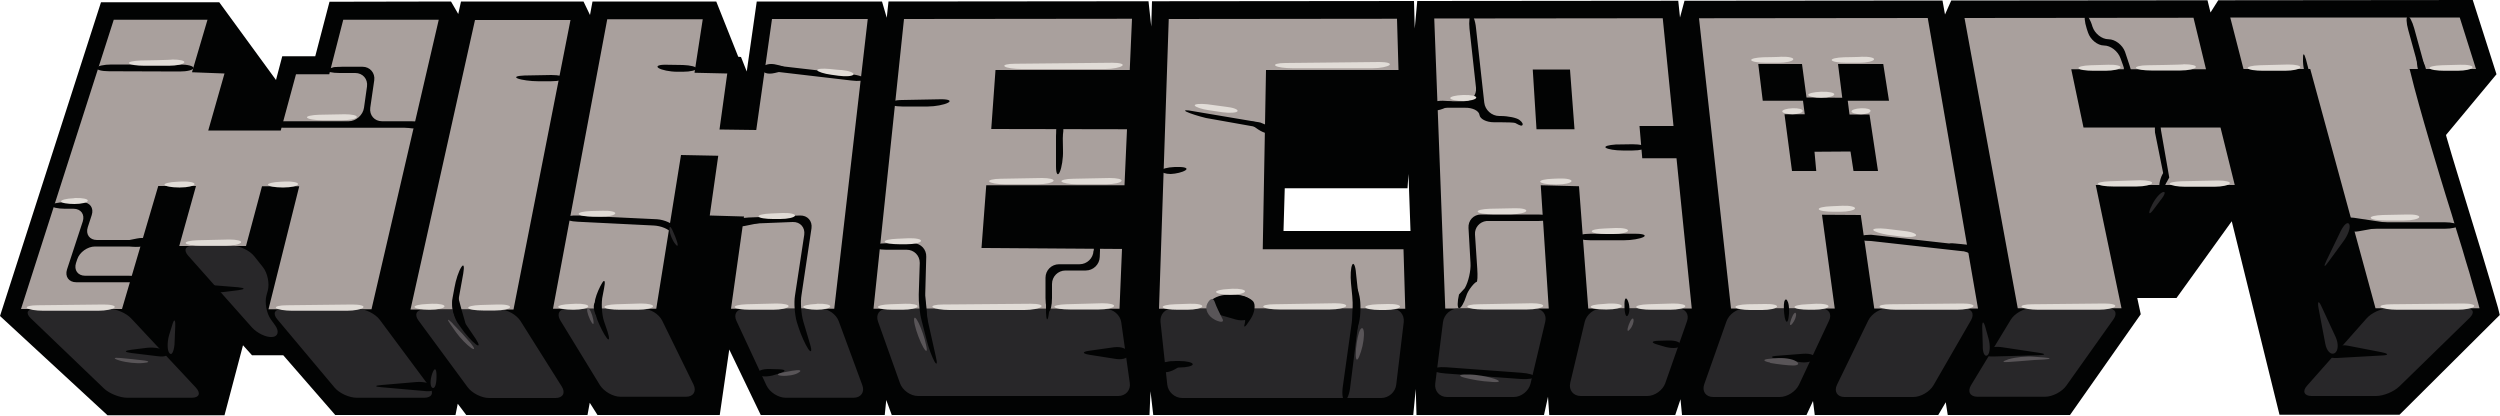<svg version="1.1" id="Camada_1" xmlns="http://www.w3.org/2000/svg" x="0" y="0" viewBox="0 0 1000 166.2" style="enable-background:new 0 0 1000 166.2" xml:space="preserve"><style>.st0{fill:#020303}.st2{fill:#282729}</style><path class="st0" d="m999.2 123.1-3.1-10.6-2.9-9.7s-9.1-29.7-10.3-33.6c-1.5-4.8-2.9-9.6-4.3-14.4l-.2-.8 20.2-24.3L989.1 0 887.3.1 884.2 5 883 .1 780.5.2 778 5.8l-1-5.6-103.2.1L672 7l-.7-6.7-104.4.1-1 11-.3-11-104.8.1-.3 10.1L459.4.5l-104 .1-.7 6.5-1.9-6.5h-50.1l-4 28-2.3-5.8-1.1-.1L286.5.6H237L236 6 233.4.6h-49l-1.1 5-2.9-5-48.6.1-5.7 21.8h-13.2l-2.5 9.5L87.7.9H40.4L0 126.4l43 39.7h46.8l7.4-28 3.6 4h12.5l20.8 23.9h48.1l.9-4.5 3.4 4.5H235l.9-4.9 3.1 4.9h48.9l3.8-26.2 12.6 26.2h49.6l.6-6 2.2 6h103.1l.4-9.5 1.1 9.5h104l1-10.4.3 10.4h51l1.6-7.3.5 7.3h50.4l2.1-6.3.6 6.3h49.8l2.6-5.6.7 5.6h49.4l3-5.1.8 5.1H828l28.3-40.3-1.4-6.5h15.7l22.1-30.7 19.1 77.4h48l40.1-39.9-.7-2.9zM513.4 92.4l.5-17.1H563l.4-5.7.8 22.8h-50.8z"/><path d="m89.8 29.4-6.5 22.8h29l6.1-22.5h13.3l5.6-21.8h38.2l-26.9 115.8h-41.2l12.3-49.2h-14.9l-6.4 23.9H71.7l6.7-24H63.3l-14.5 49.2H8.4L45.5 7.9H83l-6.2 21 13 .5zM228.2 8l-22.8 115.8h-41.2L190 8h38.2zm55.7 78.2 3.4-23.9-14.9-.3-9.9 61.5h-41.3L242.9 7.7h38.2l-3.3 21.4 13.1.3-3.1 22.4 14.7.2 6.3-44.4h38.3l-13.4 115.9h-41.3l5.2-36.9-13.7-.4zm164.9 13.4-1 23.9h-98.4L361.6 7.6l91.2-.1-.9 20.5h-53.7l-1.7 23.6 54.3.1-1 22.4h-55.3l-1.9 25.1 56.2.4zM983.9 7l6.5 20.6h-26.6l.2.6c1.1 4.5 2.3 9.1 3.6 13.7 1.3 4.7 2.7 9.5 4.1 14.3 1.4 4.8 2.9 9.8 4.4 14.7 1.5 4.9 3 9.9 4.6 14.9.9 3 1.8 6.1 2.8 9.2 1 3.1 1.9 6.2 2.8 9.3 1 3.1 1.9 6.3 2.8 9.5.9 3.2 1.9 6.3 2.7 9.5h-41.6l-26.1-95.7h-26.7L892.1 7h91.8zm-95.7 44 5.7 23h-55.6l10.3 49.3h-41.5L785.8 7.2l91.6-.1 5 20.6h-53.9l4.9 23.3h54.8zM728.8 85.9l5.1 37.5h-41.5L679.6 7.3l91.5-.1 20.1 116.2h-41.5L744.3 86l-15.5-.1zm26.8-45.6-2.3-14.7h-18.1l1.7 13.5-14.3-.1-1.8-13.4h-17.5l1.8 14.7h16.1l.7 5.4h-8.1l3 22.7h9.7l-.7-7.7 14.4-.1 1.2 7.8h9.8l-3.4-22.6h-8l-.7-5.5h16.5m-98.7 23h13.7l6.1 60.1h-41.4l-3.7-48.9-15.3-.4 3.2 49.3h-41.4l-4.4-116 91.4-.1 4.3 43.1h-13.6l1.1 12.9zm-27.1-11.6L628 27.8h-14.9l1.5 23.9h15.2M506.4 28h53l-.6-20.5-91.3.1-3.9 115.9h98.5l-.7-23.8h-56.3l1.3-71.7z" style="fill:#a9a09d"/><path class="st2" d="M13.8 123.6c-3 0-3.6 1.7-1.5 3.7l29.3 28.1c2.1 2 6.3 3.7 9.3 3.7h25.8c3 0 3.7-1.8 1.7-4l-25.9-27.7c-2-2.2-6.1-3.9-9.1-3.9l-29.6.1zm99 0c-3 0-3.8 1.9-1.9 4.1l22.9 27.3c1.9 2.3 5.9 4.1 8.9 4.1h27c3 0 4-1.9 2.2-4.3l-20-26.9c-1.8-2.4-5.7-4.3-8.6-4.3h-30.5z"/><path class="st2" d="M77.1 98.3c-3 0-3.8 1.8-1.8 4l25.5 28.7c2 2.2 5.6 4 8 3.8 2.4-.1 3-2.2 1.3-4.6l-1.8-2.5c-1.7-2.4-2.5-6.8-1.7-9.6l.5-1.8c.8-2.9-.1-7.1-1.9-9.4l-3.5-4.4c-1.8-2.3-5.8-4.2-8.8-4.2H77.1zm92.5 25.5c-3 0-4 2-2.2 4.4l19.6 26.6c1.7 2.4 5.6 4.4 8.6 4.4h26.6c3 0 4.1-2.1 2.5-4.6l-16.5-26.2c-1.6-2.5-5.3-4.6-8.3-4.6h-30.3zm57.1-.3c-3 0-4.1 2.1-2.6 4.6l15.9 26c1.6 2.5 5.2 4.6 8.2 4.6h26.2c3 0 4.3-2.2 3-4.9l-12.5-25.5c-1.3-2.7-4.8-4.8-7.8-4.8h-30.4zm71 0c-3 0-4.4 2.2-3.1 4.9l12 25.8c1.3 2.7 4.7 4.9 7.7 4.9h27.1c3 0 4.6-2.3 3.5-5.1l-9.4-25.5c-1-2.8-4.3-5.1-7.3-5.1l-30.5.1zm57.1 0c-3 0-4.6 2.3-3.6 5.1l8.8 24.7c1 2.8 4.2 5.1 7.2 5.1h80.1c3 0 5.1-2.4 4.6-5.3l-3.4-24.2c-.4-2.9-3.2-5.3-6.2-5.3l-87.5-.1zm114.2-.1c-3 0-5.1 2.4-4.8 5.4l2.7 25c.3 3 3 5.4 6 5.4h79.6c3 0 5.7-2.4 6-5.4l3-25c.3-3-1.8-5.4-4.8-5.4H469zm114.3 0c-3 0-5.7 2.4-6.1 5.4l-3.1 24.6c-.4 3 1.7 5.4 4.7 5.4h26.7c3 0 6-2.4 6.7-5.3l5.9-24.8c.7-2.9-1.2-5.3-4.2-5.3h-30.6zm57.3 0c-3 0-6 2.4-6.7 5.3l-5.8 24.4c-.7 2.9 1.2 5.3 4.2 5.3h26.6c3 0 6.2-2.3 7.2-5.1l8.7-24.8c1-2.8-.6-5.1-3.6-5.1h-30.6zm57.2 0c-3 0-6.2 2.3-7.2 5.1l-8.9 25.2c-1 2.8.6 5.1 3.6 5.1h26.6c3 0 6.4-2.2 7.7-4.9l12-25.6c1.3-2.7-.1-4.9-3.1-4.9h-30.7zm57.3-.1c-3 0-6.5 2.2-7.8 4.9l-12.5 25.7c-1.3 2.7.1 4.9 3 4.9h27.5c3 0 6.6-2.1 8.1-4.7l15-26c1.5-2.6.3-4.7-2.7-4.7h-30.6v-.1zm57.4 0c-3 0-6.7 2.1-8.2 4.6l-15.9 26.2c-1.5 2.5-.4 4.6 2.6 4.6h27c3 0 6.8-2 8.5-4.4l18.9-26.6c1.7-2.4.7-4.4-2.3-4.4h-30.6zm143.1 0c-3 0-7 1.8-9 4.1l-23.8 26.9c-2 2.2-1.1 4.1 1.8 4.1h25.8c3 0 7.1-1.7 9.3-3.8l28.2-27.5c2.1-2.1 1.4-3.8-1.5-3.8h-30.8z"/><path class="st0" d="M38.7 27.1c-.3.8 1.9 1.4 4.9 1.4l28.3.1c3 0 5.4-.6 5.5-1.4 0-.8-2.4-1.4-5.3-1.4H44.6c-3 0-5.7.6-5.9 1.3m-2 58.9c.9-2.8-.7-5.1-3.7-5.1h-7c-3 0-5.4.6-5.4 1.3 0 .7 2.4 1.3 5.4 1.3h3.4c3 0 4.6 2.3 3.7 5.1l-6.3 19.2c-.9 2.8.7 5.1 3.7 5.1h21.2c3 0 5.4-.6 5.4-1.3s-2.4-1.3-5.4-1.3H34.1c-3 0-4.6-2.3-3.7-5.1l.5-1.5c.9-2.8 4.1-5.1 7.1-5.1h16.4c3 0 5.4-.6 5.4-1.3 0-.7-2.4-1.3-5.4-1.3H38.8c-3 0-4.6-2.3-3.7-5.1l1.6-4.9zm113-53.9c.4-2.9-1.7-5.4-4.7-5.4h-8.2c-3 0-5.6.6-5.9 1.3-.3.7 2 1.2 4.9 1.2h6.3c3 0 5.1 2.4 4.7 5.4l-1.2 8.5c-.4 2.9-3.2 5.4-6.1 5.4h-26c-3 0-5.4.6-5.4 1.3 0 .7 2.4 1.3 5.4 1.3h51c3 0 5.4-.6 5.4-1.3 0-.7-2.4-1.3-5.4-1.3h-11.7c-3 0-5.1-2.4-4.7-5.4l1.6-11zm35.6 77.3c.5-2.9.2-4.1-.8-2.5-1 1.5-2.2 5.1-2.7 8.1l-.8 4.3c-.5 2.9.4 7.3 2 9.8l1.4 2c1.7 2.5 4.3 5.4 5.9 6.6 1.6 1.2 1.5.1-.1-2.3l-4.6-6.8c-1.7-2.5-2.6-6.9-2-9.8l1.7-9.4zm40.6-78.2c0-.7-2.4-1.2-5.4-1.2l-10.7.2c-3 .1-4.2.6-2.7 1.2s5.2 1.1 8.1 1.1h5.2c3.1 0 5.5-.6 5.5-1.3m15.7 84.3c.6-2.9.3-4-.7-2.4s-2.3 4.5-2.8 6.6c-.5 2.1-.1 5.8.9 8.4 1 2.5 2.6 5.7 3.7 7.1 1.1 1.4 1.2.2.3-2.6l-1.4-4.1c-.9-2.8-1.2-7.5-.5-10.4l.5-2.6zm-10.2-29.3c-3-.1-5.4.3-5.5 1 0 .7 2.4 1.4 5.3 1.5l30.2 1.5c3 .1 6.2 1.5 7.1 2.9.9 1.5 2.2 2.4 2.8 2 .6-.4.1-2.1-1-3.9-1.1-1.8-4.5-3.3-7.5-3.5l-31.4-1.5zm32-59c1.2.8 4.5 1.5 7.5 1.5h2.3c3 0 5.4-.6 5.4-1.3 0-.7-2.4-1.3-5.4-1.4l-6.5-.1c-3-.1-4.5.5-3.3 1.3M299.5 87c-3 .1-5.4.8-5.3 1.5 0 .7 2.5 1.2 5.4 1l17.5-.7c3-.1 5 2.2 4.6 5.1l-3.7 24.3c-.5 2.9-.1 7.7.7 10.5l.8 2.5c.9 2.8 2.6 6.6 3.8 8.4 1.2 1.7 1.6.9.7-2l-2.7-9.1c-.8-2.8-1.2-7.6-.7-10.5l4-26.7c.4-2.9-1.6-5.2-4.6-5.1l-20.5.8zm6-60.4c-.1.7 2.2 1.6 5.1 2.1l29.9 3.5c2.9.4 5.4.1 5.4-.6s-2.4-1.6-5.4-1.9L311 26.3c-2.9-.5-5.4-.4-5.5.3m65 76.1c.1-2.9-2.1-5.3-5-5.4H354.6c-3 0-5.4.6-5.4 1.3 0 .7 2.4 1.3 5.4 1.3h8.1c2.9 0 5.2 2.3 5.2 5.2v.2l-.4 12.5c-.1 3 .4 7.8 1.2 10.6l2 7.8c.7 2.9 2.1 6.6 3.1 8.4 1 1.7 1.2.8.5-2.1l-3.2-14.3c-.7-2.9-1.1-7.7-1-10.7l.4-14.8zm-15-61.4c0 .7 2.4 1.3 5.4 1.3h10.2c3 0 6.6-.7 8.1-1.5s.3-1.4-2.7-1.4l-15.6.3c-2.9 0-5.4.7-5.4 1.3m69.6 13c-.1-3-.7-5.4-1.4-5.4s-1.3 2.4-1.3 5.4v12.3c0 3 .7 4 1.5 2.2.8-1.7 1.4-5.6 1.3-8.6l-.1-5.9zm12.3 46c-.1 3-2.6 5.4-5.6 5.4h-8.2c-3 0-5.4 2.4-5.4 5.4v8.1c0 3 .6 5.4 1.3 5.4.7 0 1.3-2.4 1.3-5.4v-5.6c0-3 2.4-5.4 5.4-5.4h8.1c3 0 5.5-2.4 5.6-5.4l.1-2.6c.1-3-.4-5.4-1.1-5.4-.7 0-1.3 2.4-1.4 5.4l-.1.1zm103.5 5.6c-.6 1.1-.8 4.4-.5 7.4l.5 5.1c.3 3 .2 7.8-.2 10.7l-3.6 25.7c-.4 2.9 0 5.3.8 5.3.9 0 1.9-2.5 2.2-5.4l3.2-25.5c.4-3 .4-7.8.1-10.7l-1-9.2c-.2-3-1-4.5-1.5-3.4m-76 39.8c0 .7 2.4 1.3 5.4 1.3h1.4c3 0 5.4-.6 5.4-1.3 0-.7-2.4-1.3-5.4-1.3h-1.4c-3 0-5.4.6-5.4 1.3m9.7-101c1.4.7 4.9 1.8 7.8 2.5l20.8 3.7c2.7 1.2 5.2 1.6 5.5 1 .3-.6-1.8-1.9-4.6-2.9l-26.7-4.5c-2.9-.6-4.2-.5-2.8.2m-.4 23.4c1.2-.8-.3-1.4-3.3-1.3h-1c-3 .1-5.4.8-5.4 1.5s1.7 1.3 3.8 1.3c2.1-.1 4.7-.7 5.9-1.5M591.8 46c.2 1.6 2.8 2.9 5.7 2.9h2.4c3 0 5.8.1 6.2.3.5.2 2.1 1.3 2.7 1 .6-.4.2-1.3-1-2.2-1.1-.9-4.6-1.6-7.6-1.6h-.5c-3 0-5.7-2.4-6-5.4l-3.3-29.8c-.3-3-1.2-5.3-1.9-5.2-.7.1-1 2.6-.7 5.5l2.6 23.6c.3 3-1.8 5.4-4.8 5.4H577c-3 0-5.4.6-5.4 1.3 0 .7 2.4 1.3 5.4 1.3h8.9c3.1-.1 5.7 1.2 5.9 2.9m-3.6 59.2c.2 3-.8 7.5-2.3 10.1l-2.3 2.5c-.7 2.9-.7 5.4 0 5.5.7.1 2-2 2.9-4.9 0 0 .3-1.2 1.4-2.8 1.1-1.6 2.3-2.8 2.7-2.8.4 0 .5-2.4.3-5.4l-.9-13.6c-.2-2.7 1.8-5.1 4.6-5.4h20.7c3 0 5.4-.6 5.4-1.3 0-.7-2.4-1.3-5.4-1.3h-22.9c-3 0-5.2 2.4-5 5.4l.8 14zm42.5-10.4c0 .7 2.4 1.3 5.4 1.3h13.6c3 0 6.4-.6 7.7-1.3 1.3-.7-.1-1.3-3.1-1.3h-18.2c-3 0-5.4.6-5.4 1.3m11.6-35.7c.8.6 3.8 1.1 6.8 1.1h3.9c3 0 5.4-.6 5.4-1.3 0-.7-2.4-1.2-5.4-1.2l-6.7.1c-2.9.2-4.7.7-4 1.3M573 147.8c-.1.7 2.3 1.4 5.3 1.6l30 2.2c3 .2 5.4-.2 5.5-.9 0-.7-2.3-1.4-5.3-1.6l-30-2.2c-2.9-.2-5.4.2-5.5.9m175.4-53.9c-3 0-5.4.6-5.4 1.3 0 .7 2.4 1.2 5.4 1.2l36.7 4.1c3 .3 5.6 0 5.8-.7.2-.6-2-1.4-4.9-1.7l-37.6-4.2zm114.5-46.7c-.6.2-1.1 2.8-.9 5.8l3.4 16.9c-1.3 2.7-1.8 5.1-1.2 5.4.6.3 2.2-1.6 3.5-4.3l-3.3-18.9c-.2-2.9-.8-5.1-1.5-4.9m-19.5-31.5c-2.7 0-5.5-2.3-6.4-5-.8-2.8-2.1-4.9-2.7-4.7-.7.2-.5 2.7.4 5.5l.5 1.5c.9 2.8 3.8 5.2 6.4 5.2 2.7 0 5.6 2.3 6.6 5.1l1.3 3.6c1 2.8 2.3 4.9 2.9 4.7.7-.2.4-2.7-.6-5.5l-1.8-5.4c-1-2.7-3.9-5-6.6-5m99.8 73.2c-3 0-5.4.6-5.4 1.3 0 .7 2.4 1.3 5.4 1.3h34.6c3 0 5.4-.6 5.4-1.3 0-.7-2.4-1.3-5.4-1.3h-34.6zm26.2-59.3c.7-.2.6-2.7-.2-5.5l-3.5-12.7c-.8-2.9-2-5.1-2.6-4.9-.7.2-.6 2.7.2 5.5l3.5 12.7c.7 2.8 1.9 5 2.6 4.9"/><path class="st0" d="M129.8 28.8h11.3c3 0 3-.5.1-1l-3.9-.8c-2.9-.6-5.2 0-5 1.2l-2.5.6zm-63.3 112c-1.1-1.3-4.5-2-7.5-1.7l-6.5.8c-2.9.4-2.9.9 0 1.3l10.7 1.3c3 .4 4.5-.4 3.3-1.7m107.1 13.9c-.8-1.3-3.9-2.1-6.9-1.9l-14 1.2c-3 .2-3 .7 0 .9l17 1.5c2.9.4 4.7-.4 3.9-1.7m129.6-5.2c-.3-1.2 1.8-2 4.8-1.9l3.5.1c3 .1 3.1.8.2 1.7l-2.7.8c-2.9.7-5.5.4-5.8-.7m148.2-8.2c-.2-1.7-2.8-2.8-5.8-2.4l-9.9 1.4c-2.9.4-2.9 1.1 0 1.6l10.8 1.7c3 .4 5.2-.6 4.9-2.3m12.5 6c-.1-1.7 2.2-2.9 5.1-2.5h.3c3 .3 3.2 1.7.5 3l-.8.4c-2.7 1.2-5 .8-5.1-.9m-93.9-29c-.3-2.5-1-2.7-1.5-.4-.5 2.3-.1 6.5.7 9.4l.7 2.3c.9 2.8 1.4 2.7 1.2-.2l-.1-1c-.2-3.4-.5-6.7-1-10.1m49.3 1.9c-.6-1-1 .5-.9 3.5v1.4c.1 3 .6 3.5 1 1.2.5-2.3.4-5-.1-6.1m-99.7-1c-.1-2.5-.6-2.5-1 0-.5 2.5-.1 6.9.9 9.8l.8 2.4c.9 2.8 1.3 2.7.8-.2l-.3-2c-.7-3.4-1-6.7-1.2-10m-80.2 1.9c-.5-1-1.2-.9-1.7.4s0 3.6 1.1 5.3c1 1.6 1.8 1.4 1.7-.4-.2-1.9-.6-4.3-1.1-5.3m-56-1.8c-.6-2.6-1.6-2.3-2.3.6-.7 2.9.4 7 2.5 9 2.1 2.1 3.1 1.8 2.3-.6-.9-2.9-1.7-6-2.5-9m-100.7-3.7c-.8-1 1-1.7 3.9-1.4l8.6.7c3 .3 3 .8 0 1.2l-5.7.7c-2.9.4-6-.2-6.8-1.2m458.9 1.8c.4-2.9 1.3-3 1.9-.1l.3 1.2c.6 2.9.5 7.6-.2 10.5l-1 3.9c-.8 2.9-1.5 2.8-1.5-.2l-.1-3.5c-.1-3 .2-7.8.6-10.8v-1zm-33.8-64.9c0 1.3-2 .9-4.5-.7l-1.6-1.1c-2.5-1.7-2.1-2.5.8-1.8 3 .7 5.3 2.3 5.3 3.6m164.3 85.6c.3-1.2-1.8-2-4.8-1.9l-3.9.1c-3 .1-3.1.8-.2 1.6l3.1.9c2.9.7 5.5.5 5.8-.7m-21-17.9c-.8-1.7-1.4-.7-1.3 2.2v.6c.1 3 .8 4.3 1.5 2.9s.6-3.9-.2-5.7m74.7 23.2c.5-1.3-1.6-2.1-4.5-1.9l-10.3.8c-3 .2-3 .8 0 1.2l8.7 1.3c2.8.5 5.6-.2 6.1-1.4m-10.6-22.5c-.5-1.4-1.1-1.5-1.5-.2-.3 1.3-.2 4.1.2 6.3.5 2.2 1.1 2.3 1.5.2.4-2.1.3-5-.2-6.3M864.4 76c-1-.3-.9-2.8.2-5.5 1.2-2.7 2-2.4 1.9.6v.1c-.1 3.1-1.1 5.2-2.1 4.8m-70.7 64.4c1-1.3 4.3-2 7.2-1.5l14.6 2.2c2.9.4 2.9.9 0 1l-18.2.5c-3.1.1-4.6-.9-3.6-2.2m138 0c1.3-1.7 4.7-2.7 7.6-2.1l13.4 2.6c2.9.6 2.9 1.2-.1 1.3l-17.8 1c-3 .2-4.4-1-3.1-2.8m5.5-50.5c-.6-2 1.3-3.2 4.3-2.8l12 1.8c2.9.4 2.9 1.2 0 1.8l-10 1.8c-2.9.6-5.7-.6-6.3-2.6m-14.1-58.4c-.9-.8-1.8-3.9-1.9-6.9V24c-.1-3 .4-3 1.2-.2l1 3.9c.7 2.9.6 4.6-.3 3.8m-133.8 70.4-7.6-3c-2.8-1.1-2.6-1.8.4-1.5l8.1.8m-289.7 28.1c.6-1.6.6-4.2 0-5.7s-3.5-2.7-6.4-2.7H491c-3 0-6.3 1.4-7.3 3.2-1 1.7.4 3.8 3.3 4.6l7.3 2.1c2.8.8 5.6.1 6.2-1.5"/><path class="st0" d="M495.4 122.1c-2-2.1-1.9-3.8.2-3.8s4.6 1 5.7 2.3c1 1.3.6 4.4-1 6.9l-.6.9c-1.6 2.5-2.4 3-1.8 1 .6-1.9-.5-5.2-2.5-7.3M305 27.5c.2-1.6 2.8-2.4 5.7-1.6l1.3.3c2.9.7 2.9 1.9 0 2.5l-2.1.5c-2.9.7-5.1-.1-4.9-1.7M168.9 50.4c-.6 1-3.4 1.3-6.3.6l-1.7-.4c-2.9-.7-2.8-1.4.1-1.6l3.5-.2c3.1-.2 5 .5 4.4 1.6M59.3 96.9c.5-1.4-1.5-2.1-4.5-1.5l-4.5.9c-2.9.6-2.9 1.4 0 1.9l2.8.4c3 .4 5.8-.3 6.2-1.7"/><path class="st2" d="M67.8 141.3c-.9-1-1-4.2-.2-7.1l1.2-3.9c.8-2.9 1.4-2.8 1.3.2l-.3 7.3c-.3 2.9-1.1 4.5-2 3.5m105.1 13.8c-.9-.6-.9-3.1 0-5.7.9-2.5 1.7-2.2 1.7.8v.5c0 3.1-.7 5-1.7 4.4m94.9-63.3c-.1-1.9.7-1.1 1.8 1.7l.7 1.7c1.1 2.8 1 3.9-.1 2.5-1.2-1.4-2.3-4-2.4-5.9M795 142.1c1-.8 1.2-3.8.4-6.7l-1.2-4.3c-.8-2.9-1.4-2.8-1.3.2l.2 6.9c-.1 2.9.8 4.7 1.9 3.9m138.8-.8c1.5-.8 1.7-3.7.5-6.4l-5.6-12.1c-1.2-2.7-1.8-2.5-1.3.4l2.7 14.2c.5 2.9 2.2 4.7 3.7 3.9m5.9-51.6c-.6-1.2-2.1.1-3.4 2.7l-5.7 11.8c-1.3 2.7-.9 2.9.8.5l6.2-8.5c1.7-2.4 2.7-5.3 2.1-6.5"/><path class="st0" d="m849.4 32.1.2-6.8c.1-3 .8-3 1.5-.2l2 7.8"/><path d="M47.8 144.2c-2.7-.8-2.5-1.3.4-1 3.2.3 6.3.6 9.5 1 2.3.3 2.1.8-.4 1-2.6.3-6.9-.2-9.5-1M181 129.3c-2.1-2.1-2.4-1.8-.7.6l2.1 3c1.7 2.4 4.5 5.2 6.1 6.3 1.6 1 1.5.2-.2-1.9-2.2-2.6-4.6-5.2-7-7.6l-.3-.4zm54.2-5.9c-.7 0-.3 2 .8 4.4 1.2 2.4 1.7 2.4 1.3 0-.5-2.4-1.4-4.4-2.1-4.4m77.4 26.9c-2.3-.2-1.8-.9 1.1-1.4l3.2-.6c2.9-.5 4.1-.2 2.6.7-1.4 1-4.6 1.5-6.9 1.3m54.1-22.5c-1-1.5-1.4-.6-.8 2.1.6 2.7 2.1 6.7 3.4 9 1.3 2.3 1.8 1.8 1.1-1l-.5-2.1c-.8-2.9-2.2-6.5-3.2-8m178.8 4.6c-.3-1.7-1.2-1.5-1.9.6s-1.3 6.1-1.3 8.8c0 2.8.8 2.7 1.7-.1l.4-1.1c.9-2.7 1.4-6.4 1.1-8.2m-59.6-11.6c-.6-1.8-1.9-1.5-3 .7-1.1 2.1.3 5 2.9 6.3l.1.1c2.7 1.3 4 1 2.9-.7-.9-1.8-2.3-4.6-2.9-6.4m100 30.3c-2.7-.7-2.4-1.3.6-1.3h1c3 0 7.6.8 10.2 1.7 2.7.9 2.4 1.5-.6 1.3l-1-.1c-3-.1-7.6-.9-10.2-1.6m67.5-23.3c-.2-1-1.1-.1-1.9 2.1-.8 2.2-.6 3.1.4 1.9 1.1-1.2 1.7-3 1.5-4m65-2.3c-.2-1-1.1-.1-1.9 2.1-.8 2.2-.6 3.1.4 1.9 1-1.2 1.7-3 1.5-4M707.9 145c-2.9-.6-2.9-1.3.1-1.5l2.3-.2c3-.3 6.6.2 8.1 1.2 1.5.9 1 1.7-1.1 1.7s-6.2-.5-9.1-1l-.3-.2zm95.5-.2c-2.7.2-2.7-.2 0-1.1 2.7-.8 7.3-1.3 10.2-1l4 .3c3 .2 3 .6 0 .8l-3.9.2c-3 .3-7.7.6-10.3.8" style="fill:#595558"/><path class="st2" d="M865 76.9c-1.4.6-3.5 3.3-4.6 6l-.1.1c-1.1 2.7-.6 3.1 1.2.7l2.7-3.6c1.9-2.3 2.2-3.8.8-3.2"/><path class="st0" d="M969.6 30.8c-1.3 0-2.6-2.4-2.8-5.4l-.2-2.3c-.3-3 .5-3.2 1.7-.5l1.5 3.2c1.1 2.8 1.1 5-.2 5M572 42.8c-.1-1.5 2.2-2.6 5.2-2.5l1.8.1c3 .1 3.2 1.1.4 2.2l-2.2.9c-2.8 1.1-5.1.8-5.2-.7m-147.9 5.5c-1.2-.6-1.8 1.4-1.4 4.3l.3 2.3c.4 2.9 1.2 3 1.9.1l.1-.4c.7-2.9.3-5.7-.9-6.3m-132.3 41c-.3-1.2 1.8-2.1 4.8-2.1h11.5c3 0 3 .5.1 1.1l-10.4 2.1c-3 .5-5.7.1-6-1.1M56.9 112.4c.2-.9-2.1-1.6-5.1-1.6H49c-3 0-3 .6-.2 1.3l2.4.6c3 .7 5.5.6 5.7-.3"/><path d="M15.1 122.1c-3 0-4.9.5-4.3 1.1.6.6 3.5 1.1 6.5 1.1h22c3 0 5.9-.6 6.5-1.3s-1.4-1.2-4.4-1.2c-.1 0-26.3.3-26.3.3zm99.7 0c-3 0-4.9.5-4.4 1.1.6.6 3.5 1.1 6.4 1.1h22c3 0 5.9-.6 6.5-1.3.6-.7-1.4-1.2-4.4-1.2l-26.1.3zm56.1-.5c-3 .1-5.2.6-5.1 1.2.2.6 2.8 1.1 5.8 1.1h.4c3 0 5.6-.6 5.8-1.3.2-.7-2.1-1.2-5-1.1l-1.9.1zM70.8 72.7c-3 .1-5.2.7-5 1.2.2.6 2.8 1.1 5.8 1.1h.4c3 0 5.6-.6 5.8-1.3.2-.7-2.1-1.2-5-1.1l-2 .1zm41.4 0c-3 .1-5.2.7-5 1.2.2.6 2.8 1.1 5.8 1.1h.4c3 0 5.6-.6 5.8-1.3.2-.7-2.1-1.2-5-1.1l-2 .1zm-82.7 6.6c-3 .1-5.2.7-5.1 1.3.2.6 2.6 1 5.4 1s5.2-.6 5.3-1.3c.2-.7-2.1-1.2-5.1-1.1l-.5.1zM79 96.1c-3 .1-5.1.6-4.7 1.2.4.6 3.1 1 6.1 1h9.9c3 0 5.7-.6 6.1-1.3.4-.7-1.8-1.2-4.7-1.2l-12.7.3zM56.3 24.2c-3 .1-5.1.6-4.7 1.1.4.6 3.1 1 6.1 1h9.9c3 0 5.7-.6 6.1-1.3.4-.7-1.8-1.2-4.7-1.2-.1.2-12.7.4-12.7.4zm172 97.4c-3 .1-5.2.6-5 1.2.2.6 2.8 1.1 5.8 1.1h.4c3 0 5.6-.6 5.8-1.3.2-.7-2.1-1.2-5-1.1l-2 .1zm98.1 0c-3 .1-5.3.7-5.1 1.2.2.6 2.6 1.1 5.4 1.1 2.8 0 5.2-.6 5.4-1.3.2-.7-2.1-1.2-5.1-1.1l-.6.1zm-79.8.1c-3 .1-5.1.6-4.8 1.2.3.6 3 1 6 1h7.4c3 0 5.7-.6 6-1.3.3-.7-1.9-1.2-4.8-1.2l-9.8.3zm52.1 0c-3 .1-5.1.6-4.8 1.2.4.6 3.1 1 6.1 1h9.3c3 0 5.7-.6 6.1-1.3.4-.7-1.8-1.2-4.8-1.2l-11.9.3zm57.4 0c-3 .1-5.2.6-4.9 1.2.3.6 2.9 1 5.9 1h4c3 0 5.6-.6 5.9-1.3.3-.7-2-1.2-4.9-1.1l-6 .2zm113.9 0c-3 .1-5.2.6-4.9 1.2.3.6 2.9 1 5.9 1h4c3 0 5.6-.6 5.9-1.3.3-.7-1.9-1.2-4.9-1.1l-6 .2zm81.1 0c-3 .1-5.2.6-5 1.2.2.6 2.8 1.1 5.8 1.1h2.3c3 0 5.6-.6 5.8-1.3.2-.7-2-1.2-5-1.1l-3.9.1zm40.4 0c-3 0-5 .5-4.5 1.1.5.6 3.3 1 6.3 1h17.6c3 0 5.8-.6 6.3-1.3.5-.7-1.5-1.2-4.5-1.2l-21.2.4zm49.8-.1c-3 .1-5.2.6-5 1.2.2.6 2.8 1 5.8 1h.8c3 0 5.6-.6 5.8-1.3.2-.7-2-1.2-5-1.1l-2.4.2zm18 .1c-3 .1-5.1.6-4.8 1.2.3.6 3 1 6 1h7.6c3 0 5.7-.6 6-1.3.3-.7-1.8-1.2-4.8-1.2l-10 .3zm39.8 0c-3 .1-5.2.6-4.9 1.2.3.6 2.9 1.1 5.9 1.1h4.8c3 0 5.6-.6 5.9-1.3.3-.7-1.9-1.2-4.9-1.1l-6.8.1zm23.7 0c-3 .1-5.2.6-5 1.2.2.6 2.8 1 5.8 1h2c3 0 5.6-.6 5.8-1.3.2-.7-2-1.2-5-1.1l-3.6.2zm33.4 0c-3 0-4.9.5-4.3 1.1.6.6 3.6 1.1 6.5 1.1h24.4c3 0 5.9-.6 6.5-1.3.6-.7-1.3-1.2-4.3-1.2l-28.8.3zm56.8 0c-3 0-4.9.5-4.3 1.1.6.6 3.6 1.1 6.5 1.1h24.3c3 0 5.9-.6 6.5-1.3.6-.7-1.3-1.2-4.3-1.2l-28.7.3zm143.6 0c-3 0-4.9.5-4.3 1.1.6.6 3.5 1.1 6.5 1.1h24.3c3 0 5.9-.6 6.5-1.3.6-.7-1.3-1.2-4.3-1.2l-28.7.3zm-52.7-95.6c-3 .1-5.1.6-4.8 1.2.3.6 3.1 1 6 1h9c3 0 5.7-.6 6-1.3.3-.7-1.8-1.2-4.8-1.2l-11.4.3zm-44.8 0c-3 0-5.1.6-4.7 1.1.4.6 3.2 1 6.1 1h11.7c3 0 5.7-.6 6.1-1.3.4-.7-1.7-1.2-4.7-1.2.1.2-14.5.4-14.5.4zm-22.8 0c-3 .1-5.2.6-4.9 1.2.3.6 2.9 1 5.9 1h5c3 0 5.6-.6 5.9-1.3.3-.7-1.9-1.2-4.9-1.1.1 0-7 .2-7 .2zm7.6 46.4c-3 .1-5.1.6-4.7 1.1.3.6 3.1 1 6 1h9.5c3 0 5.7-.6 6.1-1.3.4-.7-1.8-1.2-4.8-1.2l-12.1.4zM705.4 22.9c-3 .1-5.2.6-4.9 1.2.3.6 2.9 1 5.9 1h5c3 0 5.6-.6 5.9-1.3.3-.7-1.9-1.2-4.9-1.1.1.1-7 .2-7 .2zm32.2 0c-3 .1-5.2.6-4.9 1.2.3.6 2.9 1 5.9 1h5.1c3 0 5.6-.6 5.9-1.3.3-.7-1.9-1.2-4.9-1.1-.1.1-7.1.2-7.1.2zM717 43.3c-2.4.1-4.2.7-4.1 1.3.1.6 2 1.1 4.1 1.1 2.1 0 4-.6 4.1-1.3.1-.7-1.7-1.2-4.1-1.1m11.4-6.6c-3 .1-5.3.7-5.1 1.3.2.6 2.5 1.1 5.2 1.1s5-.6 5.2-1.3c.2-.7-2.1-1.2-5.1-1.1h-.2zM585.2 38c-3 .1-5.3.7-5.1 1.3.2.6 2.5 1.1 5.2 1.1s5-.6 5.2-1.3c.2-.7-2.1-1.2-5.1-1.1h-.2zm35.9 33.5c-3 .1-5.2.6-5 1.2.2.6 2.8 1.1 5.8 1.1h.9c3 0 5.6-.6 5.8-1.3.2-.7-2-1.2-5-1.1l-2.5.1zm-25.2 12c-3 .1-5.1.6-4.8 1.2.3.6 3 1 6 1h7.4c3 0 5.7-.6 6-1.3.3-.7-1.8-1.2-4.8-1.1l-9.8.2zM953.1 86c-3 .1-5.1.6-4.8 1.2.3.6 3 1 6 1h7.4c3 0 5.7-.6 6-1.3.3-.7-1.8-1.2-4.8-1.1l-9.8.2zm-594.2 9.5c-3 .1-5.2.6-5 1.2.2.6 2.9 1 5.8 1h2.9c3 0 5.6-.6 5.8-1.3.2-.7-2-1.2-5-1.1l-4.5.2zm-50.5-10.1c-3 .1-5.2.6-5 1.2.2.6 2.9 1 5.8 1h2.9c3 0 5.6-.6 5.9-1.3.2-.7-2-1.2-5-1.1l-4.6.2zm-71.9-1c-3 .1-5.2.6-5 1.2.2.6 2.9 1.1 5.9 1.1h2.9c3 0 5.6-.6 5.8-1.3.2-.7-2-1.2-5-1.1l-4.6.1zM127.6 45.9c-3 .1-5.1.6-4.8 1.1.3.6 3 1.1 6 1.1h7.9c3 0 5.7-.5 6-1.2.3-.7-1.8-1.2-4.8-1.2l-10.3.2zM332 27.6c-3-.3-5.2-.1-5.1.5.2.6 2.7 1.4 5.6 1.8l2.9.4c2.9.4 5.6.2 6-.5.3-.7-1.8-1.5-4.8-1.8 0 .1-4.6-.4-4.6-.4zm309.7 63.8c-3 .1-5.2.6-5 1.2.2.6 2.9 1 5.8 1h2.9c3 0 5.6-.6 5.8-1.3.2-.7-2-1.2-5-1.1l-4.5.2zm90.8-8.9c-3 .1-5.2.6-5 1.2.2.6 2.9 1 5.8 1h2.9c3 0 5.6-.6 5.8-1.3.2-.7-2-1.2-5-1.1l-4.5.2zM514.2 25.2c-3 0-4.8.5-4 1.1.8.6 3.8 1 6.8 1h32c3 0 6-.6 6.8-1.3.7-.7-1.1-1.2-4-1.2l-37.6.4zm-108.3.3c-3 0-4.8.5-4 1.1.8.6 3.9 1 6.8 1h33.4c3 0 6-.6 6.8-1.3.8-.7-1-1.2-4-1.2l-39 .4zm-5.6 46c-3 0-5.1.6-4.6 1.1.4.6 3.2 1.1 6.2 1.1h13.3c3 0 5.7-.6 6.2-1.3.4-.7-1.7-1.2-4.6-1.2l-16.5.3zm29 0c-3 0-5.1.6-4.7 1.1.4.6 3.2 1.1 6.1 1.1h11.8c3 0 5.7-.6 6.1-1.3.4-.7-1.7-1.2-4.7-1.2l-14.6.3zm62.2 44.1c-3 .1-5.2.7-5.1 1.2.2.6 2.8 1.1 5.7 1.1h.1c3 0 5.6-.6 5.8-1.3.2-.7-2.1-1.2-5-1.1l-1.5.1zm-8.6-73.9c-3-.3-5.2-.1-5 .5.2.6 2.8 1.5 5.7 1.9l5.4.8c2.9.4 5.7.2 6-.4.4-.7-1.7-1.5-4.7-1.8l-7.4-1zm271.4 49.8c-3-.3-5.2-.1-5 .5.2.6 2.8 1.4 5.7 1.9l5.4.7c2.9.4 5.7.2 6-.4.4-.6-1.7-1.5-4.7-1.8l-7.4-.9zm-9.9-48.2c-2.2.1-3.9.7-3.8 1.3.1.6 1.8 1.1 3.8 1.1 2 0 3.7-.6 3.8-1.3.2-.7-1.5-1.2-3.8-1.1m128.2 29.2c-3 .1-5.1.6-4.7 1.1.4.6 3.2 1.1 6.1 1.1h11.8c3 0 5.7-.6 6.1-1.3.4-.7-1.7-1.2-4.7-1.2l-14.6.3zm104.1-46.4c-3 .1-5.2.6-4.9 1.2s3 1 5.9 1h5.4c3 0 5.6-.6 5.9-1.3.3-.7-1.9-1.2-4.9-1.1l-7.4.2zm-466.9 95.6c-3 0-5 .5-4.4 1.1.6.6 3.4 1 6.4 1H532c3 0 5.8-.6 6.4-1.3.5-.7-1.4-1.2-4.4-1.2l-24.2.4zm-132.6.1c-3 0-4.8.5-4.1 1.1.7.6 3.7 1.1 6.7 1.1h30c3 0 6-.6 6.7-1.3.7-.7-1.1-1.2-4.1-1.2l-35.2.3zm49.3-.1c-3 .1-5.1.6-4.7 1.1.4.6 3.1 1 6.1 1h11.6c3 0 5.7-.6 6.1-1.3.4-.7-1.7-1.2-4.7-1.2l-14.4.4zm-234.3.3c-3 .1-5.2.6-4.9 1.2.3.6 2.9 1 5.9 1h4.9c3 0 5.6-.6 5.9-1.3.3-.7-1.9-1.2-4.9-1.1l-6.9.2z" style="fill:#e1dcd7"/></svg>